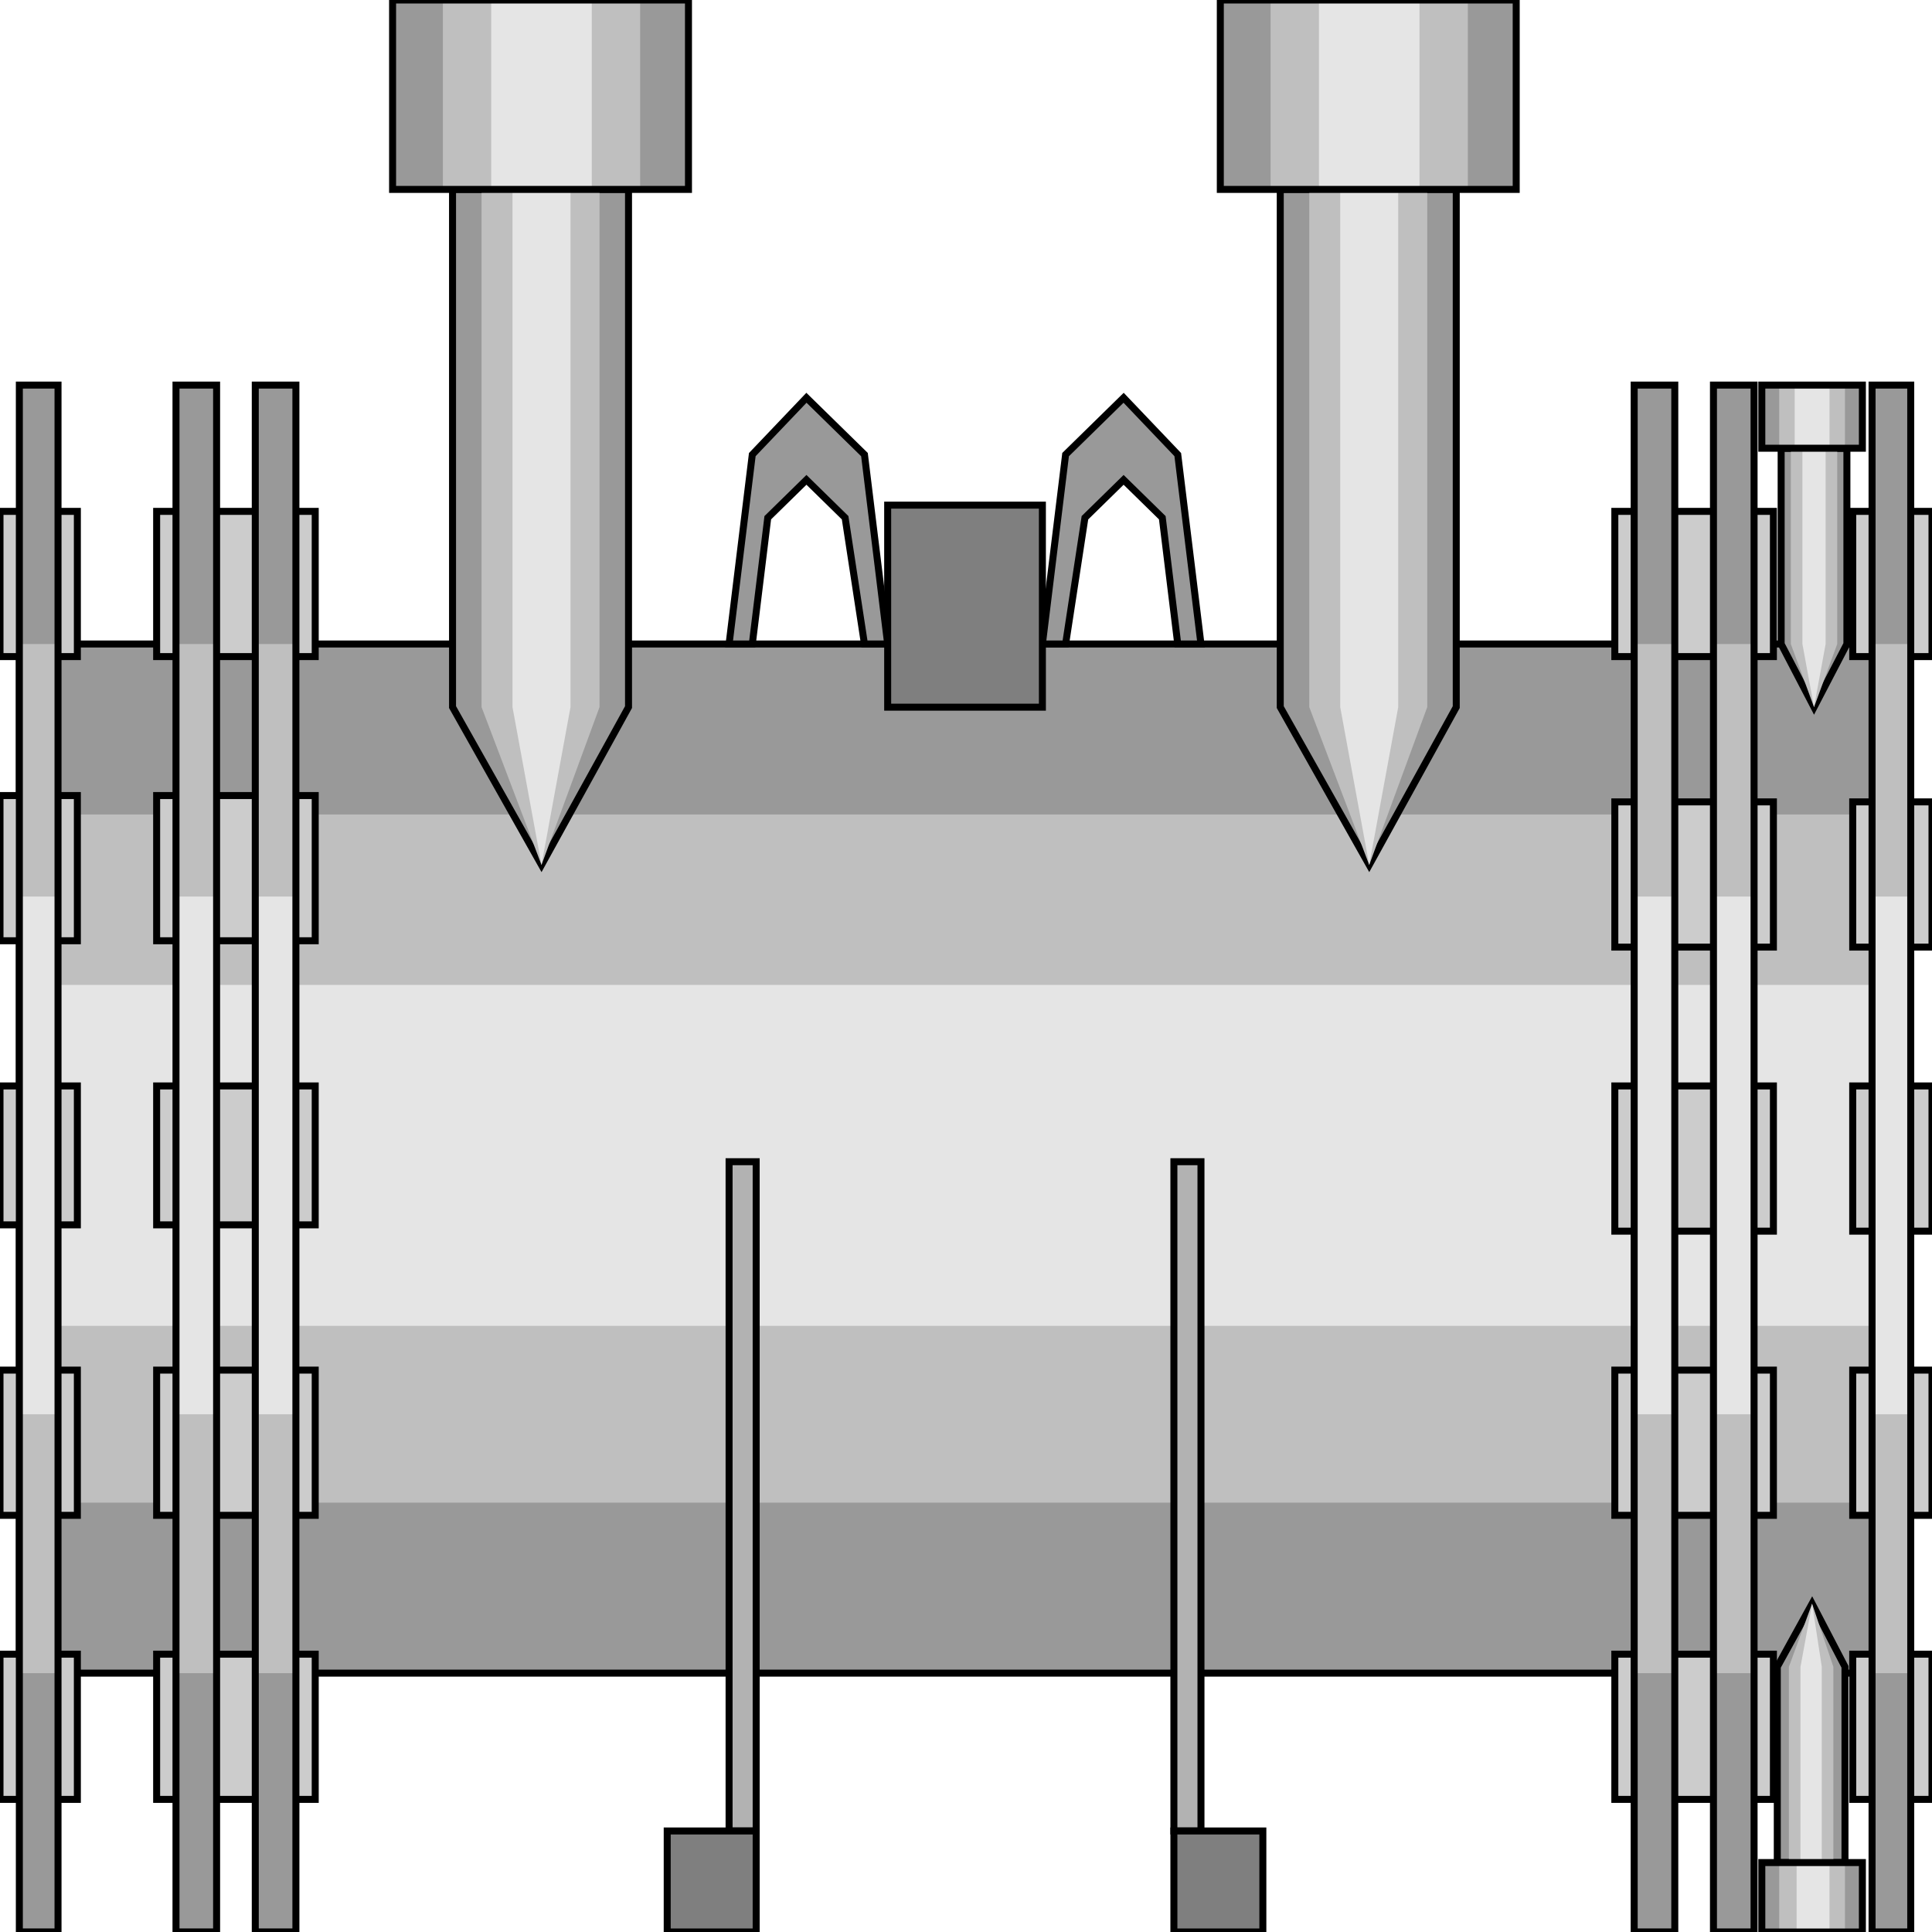 <svg width="150" height="150" viewBox="0 0 150 150" fill="none" xmlns="http://www.w3.org/2000/svg">
<g clip-path="url(#clip0_2109_225622)">
<path d="M1.502 50H148.349V129.902H1.502V50Z" fill="#999999"/>
<path d="M1.502 63.234H148.349V116.666H1.502V63.234Z" fill="#BFBFBF"/>
<path d="M1.502 76.469H148.349V102.939H1.502V76.469Z" fill="#E5E5E5"/>
<path d="M1.502 50H148.349V129.902H1.502V50Z" stroke="black" stroke-width="0.543"/>
<path d="M80.931 50.001L82.733 35.295L87.237 30.883L91.441 35.295L93.243 50.001H91.441L90.24 40.197L87.237 37.255L84.234 40.197L82.733 50.001H80.931Z" fill="#999999" stroke="black" stroke-width="0.543"/>
<path d="M56.606 50.001L58.408 35.295L62.612 30.883L67.117 35.295L68.919 50.001H67.117L65.615 40.197L62.612 37.255L59.609 40.197L58.408 50.001H56.606Z" fill="#999999" stroke="black" stroke-width="0.543"/>
<path d="M91.141 90.195H93.243V142.156H91.141V90.195Z" fill="#B2B2B2" stroke="black" stroke-width="0.543"/>
<path d="M56.606 90.195H58.709V142.156H56.606V90.195Z" fill="#B2B2B2" stroke="black" stroke-width="0.543"/>
<path d="M51.802 149.999V142.156H58.709V149.999H51.802Z" fill="#7F7F7F" stroke="black" stroke-width="0.543"/>
<path d="M91.141 149.999V142.156H98.047V149.999H91.141Z" fill="#7F7F7F" stroke="black" stroke-width="0.543"/>
<path d="M68.919 39.219H80.931V54.905H68.919V39.219Z" fill="#7F7F7F" stroke="black" stroke-width="0.543"/>
<path d="M0 39.703H6.006V50.978H0V39.703Z" fill="#CCCCCC" stroke="black" stroke-width="0.543"/>
<path d="M0 61.766H6.006V73.04H0V61.766Z" fill="#CCCCCC" stroke="black" stroke-width="0.543"/>
<path d="M0 84.312H6.006V95.097H0V84.312Z" fill="#CCCCCC" stroke="black" stroke-width="0.543"/>
<path d="M0 106.375H6.006V117.65H0V106.375Z" fill="#CCCCCC" stroke="black" stroke-width="0.543"/>
<path d="M0 128.43H6.006V139.704H0V128.43Z" fill="#CCCCCC" stroke="black" stroke-width="0.543"/>
<path d="M12.162 39.703H24.474V50.978H12.162V39.703Z" fill="#CCCCCC" stroke="black" stroke-width="0.543"/>
<path d="M12.162 61.766H24.474V73.04H12.162V61.766Z" fill="#CCCCCC" stroke="black" stroke-width="0.543"/>
<path d="M12.162 84.312H24.474V95.097H12.162V84.312Z" fill="#CCCCCC" stroke="black" stroke-width="0.543"/>
<path d="M12.162 106.375H24.474V117.65H12.162V106.375Z" fill="#CCCCCC" stroke="black" stroke-width="0.543"/>
<path d="M12.162 128.43H24.474V139.704H12.162V128.43Z" fill="#CCCCCC" stroke="black" stroke-width="0.543"/>
<path d="M13.664 29.898H16.817V149.996H13.664V29.898Z" fill="#999999"/>
<path d="M13.664 50H16.817V129.902H13.664V50Z" fill="#BFBFBF"/>
<path d="M13.664 69.609H16.817V109.805H13.664V69.609Z" fill="#E5E5E5"/>
<path d="M13.664 29.898H16.817V149.996H13.664V29.898Z" stroke="black" stroke-width="0.543"/>
<path d="M1.502 29.898H4.505V149.996H1.502V29.898Z" fill="#999999"/>
<path d="M1.502 50H4.505V129.902H1.502V50Z" fill="#BFBFBF"/>
<path d="M1.502 69.609H4.505V109.805H1.502V69.609Z" fill="#E5E5E5"/>
<path d="M1.502 29.898H4.505V149.996H1.502V29.898Z" stroke="black" stroke-width="0.543"/>
<path d="M19.82 29.898H22.974V149.996H19.82V29.898Z" fill="#999999"/>
<path d="M19.819 50H22.973V129.902H19.819V50Z" fill="#BFBFBF"/>
<path d="M19.82 69.609H22.974V109.805H19.82V69.609Z" fill="#E5E5E5"/>
<path d="M19.82 29.898H22.974V149.996H19.82V29.898Z" stroke="black" stroke-width="0.543"/>
<path d="M150 139.704H143.844V128.43H150V139.704Z" fill="#CCCCCC" stroke="black" stroke-width="0.543"/>
<path d="M150 117.65H143.844V106.375H150V117.65Z" fill="#CCCCCC" stroke="black" stroke-width="0.543"/>
<path d="M150 95.587H143.844V84.312H150V95.587Z" fill="#CCCCCC" stroke="black" stroke-width="0.543"/>
<path d="M150 73.532H143.844V62.258H150V73.532Z" fill="#CCCCCC" stroke="black" stroke-width="0.543"/>
<path d="M150 50.978H143.844V39.703H150V50.978Z" fill="#CCCCCC" stroke="black" stroke-width="0.543"/>
<path d="M137.687 139.704H125.375V128.43H137.687V139.704Z" fill="#CCCCCC" stroke="black" stroke-width="0.543"/>
<path d="M137.687 117.65H125.375V106.375H137.687V117.65Z" fill="#CCCCCC" stroke="black" stroke-width="0.543"/>
<path d="M137.687 95.587H125.375V84.312H137.687V95.587Z" fill="#CCCCCC" stroke="black" stroke-width="0.543"/>
<path d="M137.687 73.532H125.375V62.258H137.687V73.532Z" fill="#CCCCCC" stroke="black" stroke-width="0.543"/>
<path d="M137.687 50.978H125.375V39.703H137.687V50.978Z" fill="#CCCCCC" stroke="black" stroke-width="0.543"/>
<path d="M136.186 149.996H133.033V29.898H136.186V149.996Z" fill="#999999"/>
<path d="M136.186 129.902H133.033V50H136.186V129.902Z" fill="#BFBFBF"/>
<path d="M136.186 109.805H133.033V69.609H136.186V109.805Z" fill="#E5E5E5"/>
<path d="M136.186 149.996H133.033V29.898H136.186V149.996Z" stroke="black" stroke-width="0.543"/>
<path d="M148.349 149.996H145.346V29.898H148.349V149.996Z" fill="#999999"/>
<path d="M148.349 129.902H145.346V50H148.349V129.902Z" fill="#BFBFBF"/>
<path d="M148.349 109.805H145.346V69.609H148.349V109.805Z" fill="#E5E5E5"/>
<path d="M148.349 149.996H145.346V29.898H148.349V149.996Z" stroke="black" stroke-width="0.543"/>
<path d="M130.03 149.996H126.877V29.898H130.03V149.996Z" fill="#999999"/>
<path d="M130.03 129.902H126.877V50H130.03V129.902Z" fill="#BFBFBF"/>
<path d="M130.03 109.805H126.877V69.609H130.03V109.805Z" fill="#E5E5E5"/>
<path d="M130.03 149.996H126.877V29.898H130.03V149.996Z" stroke="black" stroke-width="0.543"/>
<path d="M113.063 54.899V14.703H99.399V54.899L106.306 67.154L113.063 54.899Z" fill="#999999" stroke="black" stroke-width="0.543"/>
<path d="M110.811 54.899V14.703H101.651V54.899L106.306 67.154L110.811 54.899Z" fill="#BFBFBF"/>
<path d="M108.558 54.899V14.703H104.054V54.899L106.306 67.154L108.558 54.899Z" fill="#E5E5E5"/>
<path d="M94.745 14.706V0H117.718V14.706H94.745Z" fill="#999999"/>
<path d="M98.648 14.706V0H113.964V14.706H98.648Z" fill="#BFBFBF"/>
<path d="M102.402 14.706V0H110.21V14.706H102.402Z" fill="#E5E5E5"/>
<path d="M94.745 14.706V0H117.718V14.706H94.745Z" stroke="black" stroke-width="0.543"/>
<path d="M48.798 54.899V14.703H35.135V54.899L42.042 67.154L48.798 54.899Z" fill="#999999" stroke="black" stroke-width="0.543"/>
<path d="M46.547 54.899V14.703H37.388V54.899L42.042 67.154L46.547 54.899Z" fill="#BFBFBF"/>
<path d="M44.294 54.899V14.703H39.79V54.899L42.042 67.154L44.294 54.899Z" fill="#E5E5E5"/>
<path d="M30.48 14.706V0H53.453V14.706H30.48Z" fill="#999999"/>
<path d="M34.385 14.706V0H49.7V14.706H34.385Z" fill="#BFBFBF"/>
<path d="M38.138 14.706V0H45.946V14.706H38.138Z" fill="#E5E5E5"/>
<path d="M30.48 14.706V0H53.453V14.706H30.48Z" stroke="black" stroke-width="0.543"/>
<path d="M143.393 50.001V34.805H138.288V50.001L140.841 54.903L143.393 50.001Z" fill="#999999" stroke="black" stroke-width="0.543"/>
<path d="M142.643 50.001V34.805H139.039V50.001L140.841 54.903L142.643 50.001Z" fill="#BFBFBF"/>
<path d="M141.741 50.001V34.805H139.939V50.001L140.84 54.903L141.741 50.001Z" fill="#E5E5E5"/>
<path d="M136.787 34.8V29.898H144.595V34.8H136.787Z" fill="#999999"/>
<path d="M138.138 34.8V29.898H143.243V34.8H138.138Z" fill="#BFBFBF"/>
<path d="M139.34 34.8V29.898H142.043V34.8H139.34Z" fill="#E5E5E5"/>
<path d="M136.787 34.8V29.898H144.595V34.8H136.787Z" stroke="black" stroke-width="0.543"/>
<path d="M137.988 129.41V144.606H143.244V129.41L140.691 124.508L137.988 129.41Z" fill="#999999" stroke="black" stroke-width="0.543"/>
<path d="M138.889 129.41V144.606H142.342V129.41L140.69 124.508L138.889 129.41Z" fill="#BFBFBF"/>
<path d="M139.79 129.41V144.606H141.442V129.41L140.691 124.508L139.79 129.41Z" fill="#E5E5E5"/>
<path d="M144.595 144.609V150.002H136.787V144.609H144.595Z" fill="#999999"/>
<path d="M143.243 144.609V150.002H138.138V144.609H143.243Z" fill="#BFBFBF"/>
<path d="M142.042 144.609V150.002H139.489V144.609H142.042Z" fill="#E5E5E5"/>
<path d="M144.595 144.609V150.002H136.787V144.609H144.595Z" stroke="black" stroke-width="0.543"/>
</g>
<defs>
<clipPath id="clip0_2109_225622">
<rect width="150" height="150" fill="white"/>
</clipPath>
</defs>
</svg>
